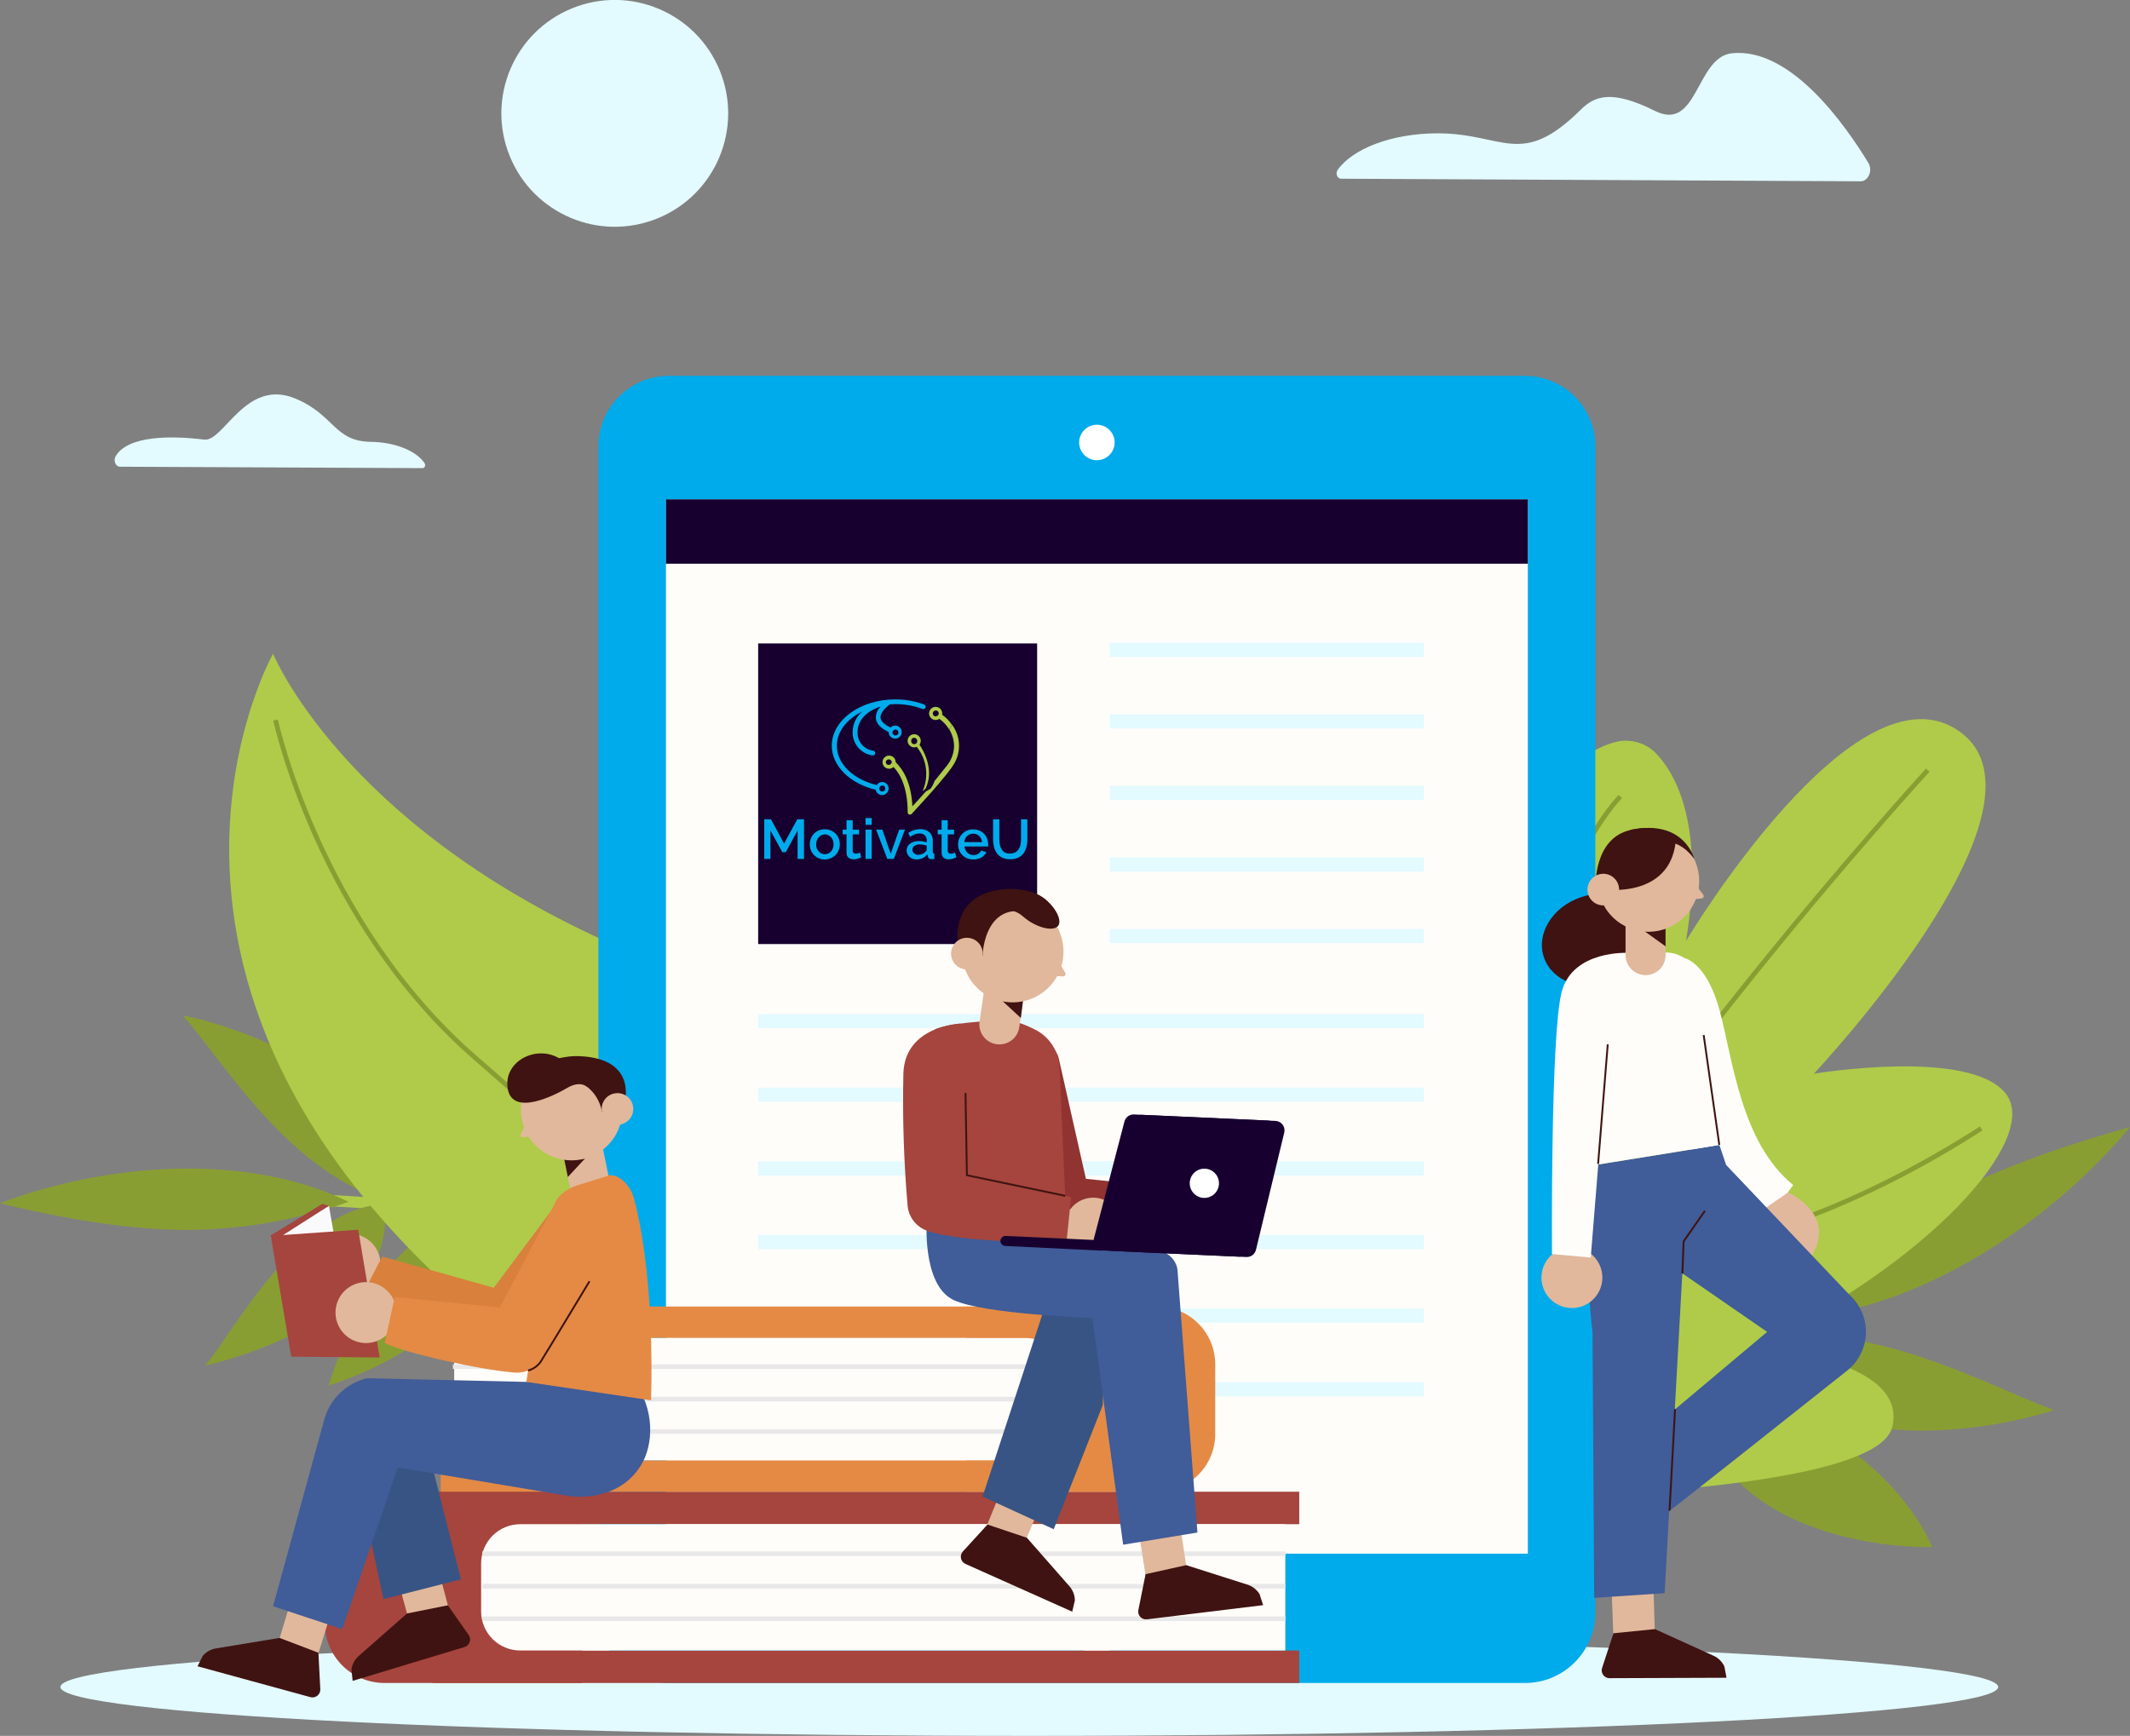 <svg width="449" height="366" viewBox="0 0 449 366" fill="none" xmlns="http://www.w3.org/2000/svg">
<rect x="0" y="0" width="449" height="366" fill="#808080" stroke="none"/>
<g clip-path="url(#clip0_586_9)">
<path d="M291.372 313.413L290.576 310.873C330.045 298.593 368.21 282.456 404.518 262.698L405.792 265.038C369.333 284.881 331.008 301.085 291.372 313.413Z" fill="#E5BAB3"/>
<path d="M377.469 278.062C385.284 269.509 393.597 261.921 404.707 255.289C415.818 248.657 429.766 243.021 449.01 237.634C449.01 237.634 447.148 239.944 443.714 243.548C439.089 248.37 434.096 252.825 428.78 256.872C415.967 266.73 397.48 276.828 377.469 278.062Z" fill="#899E32"/>
<path d="M369.773 281.717C378.365 276.479 382.636 265.217 384.786 254.253C386.936 243.29 387.096 232.535 388.091 227.825C382.299 233.123 377.156 239.09 372.769 245.6C366.119 255.916 360.942 269.22 369.773 281.717Z" fill="#E5BAB3"/>
<path d="M367.961 282.902C380.844 279.915 393.368 282.314 404.707 286.049C416.047 289.783 426.022 294.802 432.981 297.301C430.338 298.16 427.649 298.872 424.927 299.432C418.684 300.813 412.315 301.55 405.922 301.633C391.367 301.812 374.99 297.56 367.961 282.902Z" fill="#899E32"/>
<path d="M345.7 292.282C357.916 287.244 361.848 273.362 362.416 261.134C362.718 253.351 362.049 245.56 360.425 237.942C358.937 239.512 357.531 241.157 356.213 242.871C353.055 246.826 350.257 251.055 347.851 255.508C342.385 265.794 338.164 279.287 345.7 292.282Z" fill="#E5BAB3"/>
<path d="M346.507 291.944C357.727 290.778 370.251 294.094 381.431 300.169C392.611 306.243 402.437 315.315 407.316 326.189C401.596 326.228 395.89 325.61 390.311 324.346C380.973 322.275 370.042 317.774 363.581 309.051C357.119 300.328 352.898 296.006 350.24 293.945C347.582 291.884 346.507 291.944 346.507 291.944Z" fill="#899E32"/>
<path d="M327.909 299.382C335.515 296.514 340.384 287.234 340.434 276.718C340.426 270.874 339.106 265.107 336.569 259.843C334.032 254.579 330.345 249.953 325.779 246.307C324.513 250.084 323.662 253.987 323.24 257.948C322.533 264.679 322.852 273.303 327.67 280.612C332.359 287.672 332.479 292.362 331.354 295.319C330.712 297.033 329.494 298.469 327.909 299.382Z" fill="#E5BAB3"/>
<path d="M275.941 302.19C275.941 302.19 260.211 215.209 284.761 204.225C300.432 197.205 304.115 227.985 304.115 227.985C304.115 227.985 315.335 163.089 340.443 156.477C341.992 156.061 343.625 156.073 345.168 156.512C346.71 156.95 348.106 157.798 349.204 158.967C353.525 163.557 359.309 174.411 355.417 198.37C355.417 198.37 391.257 138.334 413.209 154.336C435.162 170.339 382.347 226.391 382.347 226.391C382.347 226.391 415.041 220.924 422.757 230.514C430.472 240.103 406.011 266.71 369.564 283.957C369.564 283.957 402.467 286.158 398.883 300.886C395.299 315.613 312.02 315.992 312.02 315.992L275.941 302.19Z" fill="#AFCB49"/>
<path d="M406.37 162.372C406.37 162.372 333.943 241.388 303.309 303.684" stroke="#899E32" stroke-miterlimit="10"/>
<path d="M341.569 167.939C341.569 167.939 313.304 195.92 325.391 265.675C325.391 265.675 364.516 272.098 417.62 237.922" stroke="#899E32" stroke-miterlimit="10"/>
<path d="M156.124 263.355L155.627 265.685C119.46 258.039 82.629 253.973 45.666 253.546V251.166C82.797 251.588 119.795 255.67 156.124 263.355Z" fill="#AFCB49"/>
<path d="M73.493 253.397C63.451 256.928 52.93 258.909 42.292 259.272C30.703 259.601 17.402 257.898 0.01 253.706C0.01 253.706 2.469 252.71 6.72 251.395C12.435 249.655 18.277 248.36 24.192 247.522C38.469 245.431 57.335 245.59 73.493 253.397Z" fill="#899E32"/>
<path d="M81.089 253.875C72.129 254.213 63.846 261.134 57.384 268.752C50.923 276.369 46.124 284.684 43.237 287.931C50.072 286.322 56.693 283.908 62.959 280.741C72.676 275.613 82.522 267.487 81.089 253.875Z" fill="#899E32"/>
<path d="M83.02 253.745C71.671 250.439 62.93 243.11 55.722 235.234C48.514 227.357 42.909 219.092 38.568 214.103C41.004 214.589 43.41 215.21 45.776 215.965C51.242 217.61 56.526 219.809 61.546 222.528C73.015 228.771 83.936 239.227 83.02 253.745Z" fill="#899E32"/>
<path d="M104.495 256.155C92.767 254.741 83.588 263.852 77.843 273.153C74.21 279.098 71.328 285.469 69.261 292.123C71.11 291.553 72.927 290.888 74.707 290.131C78.9 288.428 82.932 286.352 86.754 283.927C95.514 278.291 104.694 269.598 104.495 256.155Z" fill="#899E32"/>
<path d="M103.718 256.065C94.449 252.082 86.117 244.007 80.044 234.387C73.971 224.768 70.267 213.386 71.193 202.761C75.673 205.229 79.855 208.203 83.657 211.624C90.049 217.32 96.6 225.565 97.844 235.244C99.089 244.923 100.483 250.091 101.657 252.859C102.832 255.627 103.718 256.065 103.718 256.065Z" fill="#E5BAB3"/>
<path d="M121.479 258.376C114.291 257.3 106.436 262.419 101.806 270.594C99.259 275.159 97.771 280.238 97.452 285.455C97.133 290.673 97.992 295.896 99.965 300.736C102.601 298.344 104.971 295.673 107.033 292.77C110.528 287.791 114.002 280.95 113.465 273.143C112.887 265.585 114.848 261.871 117.009 260.049C118.26 258.99 119.84 258.399 121.479 258.376Z" fill="#E5BAB3"/>
<path d="M119.229 258.037C112.071 257.042 105.779 250.151 102.842 241.109C101.144 236.11 100.731 230.764 101.643 225.564C102.555 220.364 104.761 215.477 108.059 211.355C110.443 214.253 112.416 217.467 113.923 220.905C116.471 226.64 118.174 234.198 115.426 241.567C112.798 248.707 113.793 252.809 115.426 255.12C116.335 256.487 117.673 257.514 119.229 258.037Z" fill="#E5BAB3"/>
<path d="M180.217 268.852C180.217 268.852 183.592 223.782 127.781 198.499C71.969 173.217 57.564 137.826 57.564 137.826C57.564 137.826 13.251 216.165 118.542 290.629L180.217 268.852Z" fill="#AFCB49"/>
<path d="M58.091 151.827C58.091 151.827 67.211 194.297 100.064 222.926C132.918 251.555 135.964 255.588 153.506 278.302" stroke="#899E32" stroke-miterlimit="10"/>
<path d="M216.974 366C329.772 366 421.214 361.386 421.214 355.694C421.214 350.002 329.772 345.387 216.974 345.387C104.175 345.387 12.733 350.002 12.733 355.694C12.733 361.386 104.175 366 216.974 366Z" fill="#E3FAFF"/>
<path d="M321.458 79.244H140.982C132.79 79.244 126.148 85.887 126.148 94.082V340.01C126.148 348.204 132.79 354.847 140.982 354.847H321.458C329.651 354.847 336.292 348.204 336.292 340.01V94.082C336.292 85.887 329.651 79.244 321.458 79.244Z" fill="#00ABEB"/>
<path d="M322.066 105.284H140.385V327.583H322.066V105.284Z" fill="#FFFDFA"/>
<path d="M234.963 93.295C234.963 94.036 234.744 94.76 234.332 95.376C233.92 95.992 233.335 96.472 232.65 96.755C231.966 97.038 231.213 97.112 230.486 96.966C229.76 96.821 229.093 96.463 228.57 95.939C228.047 95.414 227.691 94.746 227.548 94.019C227.404 93.292 227.48 92.539 227.765 91.855C228.049 91.171 228.531 90.587 229.148 90.177C229.765 89.767 230.489 89.549 231.23 89.551C231.721 89.551 232.207 89.648 232.661 89.836C233.115 90.024 233.527 90.3 233.874 90.648C234.22 90.996 234.495 91.409 234.682 91.863C234.869 92.317 234.965 92.804 234.963 93.295Z" fill="white"/>
<path d="M231.22 348.504C235.102 348.504 238.249 345.357 238.249 341.474C238.249 337.591 235.102 334.444 231.22 334.444C227.338 334.444 224.191 337.591 224.191 341.474C224.191 345.357 227.338 348.504 231.22 348.504Z" fill="white"/>
<path d="M322.066 105.284H140.385V118.857H322.066V105.284Z" fill="#17002F"/>
<path d="M218.626 135.666H159.818V199.047H218.626V135.666Z" fill="#17002F"/>
<path d="M159.818 215.298H300.163" stroke="#E3FAFF" stroke-width="3" stroke-miterlimit="10"/>
<path d="M233.938 197.354H300.163" stroke="#E3FAFF" stroke-width="3" stroke-miterlimit="10"/>
<path d="M233.938 182.268H300.163" stroke="#E3FAFF" stroke-width="3" stroke-miterlimit="10"/>
<path d="M233.938 167.182H300.163" stroke="#E3FAFF" stroke-width="3" stroke-miterlimit="10"/>
<path d="M233.938 152.096H300.163" stroke="#E3FAFF" stroke-width="3" stroke-miterlimit="10"/>
<path d="M233.938 137.01H300.163" stroke="#E3FAFF" stroke-width="3" stroke-miterlimit="10"/>
<path d="M159.818 230.823H300.163" stroke="#E3FAFF" stroke-width="3" stroke-miterlimit="10"/>
<path d="M159.818 246.347H300.163" stroke="#E3FAFF" stroke-width="3" stroke-miterlimit="10"/>
<path d="M159.818 261.871H300.163" stroke="#E3FAFF" stroke-width="3" stroke-miterlimit="10"/>
<path d="M159.818 277.395H300.163" stroke="#E3FAFF" stroke-width="3" stroke-miterlimit="10"/>
<path d="M159.818 292.919H300.163" stroke="#E3FAFF" stroke-width="3" stroke-miterlimit="10"/>
<path d="M81.059 314.518H122.694V354.847H81.059C77.722 354.847 74.521 353.521 72.161 351.161C69.801 348.8 68.475 345.599 68.475 342.261V327.115C68.474 325.461 68.798 323.823 69.43 322.295C70.062 320.767 70.989 319.378 72.157 318.208C73.326 317.038 74.714 316.11 76.241 315.477C77.769 314.844 79.406 314.518 81.059 314.518Z" fill="#A5453D"/>
<path d="M273.88 314.518H91.174V321.369H273.88V314.518Z" fill="#A5453D"/>
<path d="M273.88 347.996H91.174V354.847H273.88V347.996Z" fill="#A5453D"/>
<path d="M109.661 321.369H270.943V347.996H109.661C107.475 347.996 105.379 347.128 103.833 345.581C102.287 344.035 101.418 341.938 101.418 339.751V329.604C101.421 327.419 102.291 325.325 103.836 323.781C105.382 322.236 107.477 321.369 109.661 321.369Z" fill="#FFFDFA"/>
<path d="M101.667 327.593H270.933" stroke="#E8E8E8" stroke-width="0.97" stroke-miterlimit="10"/>
<path d="M101.667 334.444H270.933" stroke="#E8E8E8" stroke-width="0.97" stroke-miterlimit="10"/>
<path d="M101.667 341.285H270.933" stroke="#E8E8E8" stroke-width="0.97" stroke-miterlimit="10"/>
<path d="M243.983 314.528H203.673V275.483H243.983C247.215 275.483 250.315 276.768 252.6 279.053C254.885 281.339 256.169 284.439 256.169 287.672L256.169 302.33C256.17 303.931 255.856 305.517 255.244 306.997C254.632 308.477 253.735 309.822 252.603 310.955C251.472 312.088 250.128 312.986 248.649 313.599C247.17 314.213 245.584 314.528 243.983 314.528Z" fill="#E48A45"/>
<path d="M92.896 282.105H234.187V275.473H92.896V282.105Z" fill="#E48A45"/>
<path d="M92.896 314.518H234.187V307.886H92.896V314.518Z" fill="#E48A45"/>
<path d="M216.287 307.896L95.743 307.896V282.115H216.287C218.399 282.115 220.425 282.954 221.918 284.448C223.412 285.942 224.251 287.969 224.251 290.081L224.251 299.89C224.256 300.939 224.054 301.98 223.656 302.951C223.258 303.922 222.673 304.805 221.932 305.549C221.192 306.293 220.313 306.883 219.344 307.286C218.375 307.689 217.336 307.896 216.287 307.896Z" fill="#FFFDFA"/>
<path d="M95.465 288.15H224.241" stroke="#E8E8E8" stroke-width="0.97" stroke-miterlimit="10"/>
<path d="M95.465 295.001H224.241" stroke="#E8E8E8" stroke-width="0.97" stroke-miterlimit="10"/>
<path d="M95.465 301.842H224.241" stroke="#E8E8E8" stroke-width="0.97" stroke-miterlimit="10"/>
<path d="M354.909 201.955C354.909 201.955 359.678 202.642 362.485 213.008C365.293 223.374 366.936 240.83 377.996 249.852L371.167 259.372L354.949 240.292L354.909 201.955Z" fill="#FFFDFA"/>
<path d="M376.931 251.405C376.931 251.405 387.544 256.135 381.71 265.077L371.167 255.388L376.931 251.405Z" fill="#E1B89B"/>
<path d="M347.074 194.447C348.796 199.425 345.362 205.101 339.418 207.163C333.475 209.224 327.242 206.894 325.48 201.935C323.718 196.976 327.192 191.28 333.136 189.209C339.08 187.137 345.352 189.488 347.074 194.447Z" fill="#3F1311"/>
<path d="M389.873 273.014L363.859 245.62L362.436 241.388L353.247 242.921L346.915 263.155L372.511 280.821L346.915 302.34C346.915 302.34 350.12 319.577 350.837 319.348C351.395 319.158 378.046 297.958 389.366 288.996C390.837 287.832 391.968 286.293 392.641 284.541C393.313 282.789 393.503 280.888 393.189 279.038C392.791 276.715 391.623 274.593 389.873 273.014Z" fill="#405C99"/>
<path d="M348.448 331.287L348.876 345.656H340.125L339.538 330.52L348.448 331.287Z" fill="#E1B89B"/>
<path d="M340.115 344.362L348.846 343.485L361.211 349.102C362.214 349.557 363.022 350.355 363.491 351.352L363.949 353.742L339.289 353.832C339.029 353.833 338.772 353.773 338.539 353.656C338.307 353.539 338.106 353.369 337.952 353.159C337.799 352.949 337.697 352.705 337.656 352.448C337.615 352.191 337.635 351.928 337.716 351.681L340.115 344.362Z" fill="#3F1311"/>
<path d="M336.322 245.62C336.322 245.62 333.176 259.362 335.705 280.891L336.053 336.903L350.897 335.908L356.074 242.443L336.322 245.62Z" fill="#405C99"/>
<path d="M353.097 297.112L351.932 318.521" stroke="#3F1311" stroke-width="0.39" stroke-miterlimit="10"/>
<path d="M354.64 268.503L354.909 261.732L359.389 255.299" stroke="#3F1311" stroke-width="0.39" stroke-miterlimit="10"/>
<path d="M343.291 200.909L351.096 200.829C352.784 200.812 354.421 201.408 355.703 202.507C356.985 203.606 357.824 205.133 358.065 206.804C359.688 218.076 362.485 241.398 362.485 241.398L336.322 245.62V207.88C336.322 206.964 336.502 206.058 336.852 205.212C337.203 204.366 337.716 203.598 338.363 202.951C339.01 202.303 339.779 201.79 340.624 201.44C341.47 201.089 342.376 200.909 343.291 200.909Z" fill="#FFFDFA"/>
<path d="M362.426 241.388L359.13 218.236" stroke="#3F1311" stroke-width="0.39" stroke-miterlimit="10"/>
<path d="M331.354 275.792C334.9 275.792 337.775 272.917 337.775 269.369C337.775 265.822 334.9 262.947 331.354 262.947C327.808 262.947 324.933 265.822 324.933 269.369C324.933 272.917 327.808 275.792 331.354 275.792Z" fill="#E1B89B"/>
<path d="M343.291 200.909C343.291 200.909 331.583 200.202 329.204 209.115C326.824 218.027 327.153 264.41 327.153 264.41L335.326 265.147L339.597 212.241L343.291 200.909Z" fill="#FFFDFA"/>
<path d="M336.879 245.411L338.91 220.198" stroke="#3F1311" stroke-width="0.39" stroke-miterlimit="10"/>
<path d="M346.885 205.599C346.33 205.599 345.782 205.49 345.269 205.278C344.757 205.066 344.292 204.755 343.9 204.363C343.508 203.971 343.197 203.505 342.985 202.993C342.773 202.481 342.664 201.932 342.664 201.377V193.49H351.106V201.377C351.106 201.932 350.997 202.481 350.785 202.993C350.573 203.505 350.262 203.971 349.87 204.363C349.478 204.755 349.012 205.066 348.5 205.278C347.988 205.49 347.439 205.599 346.885 205.599Z" fill="#E1B89B"/>
<path d="M351.096 199.525L342.664 193.471H351.096V199.525Z" fill="#3F1311"/>
<path d="M355.047 193.323C359.231 189.138 359.231 182.354 355.047 178.17C350.864 173.986 344.081 173.986 339.898 178.17C335.715 182.354 335.715 189.138 339.898 193.323C344.081 197.507 350.864 197.507 355.047 193.323Z" fill="#E1B89B"/>
<path d="M356.612 185.445L359.031 188.621C359.087 188.693 359.122 188.779 359.133 188.87C359.144 188.96 359.131 189.052 359.094 189.136C359.057 189.219 358.999 189.292 358.925 189.345C358.85 189.398 358.763 189.43 358.672 189.438L356.074 189.687L356.612 185.445Z" fill="#E1B89B"/>
<path d="M338.741 187.566C338.741 187.566 351.863 189.199 353.217 177.608C353.217 177.608 351.315 173.236 343.629 175.019C335.944 176.801 336.362 186.819 336.362 186.819L338.741 187.566Z" fill="#3F1311"/>
<path d="M352.56 177.717C352.56 177.717 354.82 177.966 357.139 181.083C357.139 181.083 355.098 172.569 343.629 174.989L346.069 179.112L352.56 177.717Z" fill="#3F1311"/>
<path d="M341.3 187.566C341.3 188.225 341.104 188.87 340.738 189.419C340.371 189.968 339.85 190.395 339.241 190.648C338.631 190.9 337.961 190.966 337.314 190.837C336.667 190.709 336.073 190.391 335.606 189.924C335.14 189.458 334.822 188.864 334.693 188.216C334.565 187.569 334.631 186.899 334.883 186.289C335.136 185.68 335.563 185.159 336.112 184.792C336.66 184.425 337.305 184.23 337.965 184.23C338.403 184.228 338.837 184.314 339.242 184.481C339.648 184.648 340.016 184.894 340.326 185.204C340.636 185.514 340.881 185.882 341.048 186.287C341.216 186.693 341.301 187.127 341.3 187.566Z" fill="#E1B89B"/>
<path d="M125.043 253.258C126.139 253.032 127.101 252.381 127.718 251.448C128.336 250.515 128.559 249.376 128.338 248.279L126.765 240.561L118.492 242.244L120.065 249.971C120.291 251.067 120.941 252.028 121.875 252.644C122.808 253.26 123.947 253.481 125.043 253.258Z" fill="#E1B89B"/>
<path d="M119.697 248.169L126.755 240.561L118.492 242.244L119.697 248.169Z" fill="#3F1311"/>
<path d="M129.406 239.904C132.697 234.986 131.38 228.332 126.464 225.04C121.547 221.748 114.894 223.065 111.603 227.983C108.312 232.9 109.629 239.555 114.545 242.847C119.462 246.139 126.115 244.821 129.406 239.904Z" fill="#E1B89B"/>
<path d="M111.493 235.473L109.771 239.068C109.732 239.149 109.715 239.239 109.722 239.329C109.729 239.42 109.76 239.506 109.812 239.58C109.863 239.654 109.934 239.713 110.016 239.751C110.098 239.789 110.189 239.804 110.279 239.795L112.867 239.526L111.493 235.473Z" fill="#E1B89B"/>
<path d="M122.136 222.687C121.137 222.645 120.135 222.709 119.149 222.876C110.348 224.151 110.1 231.36 110.1 231.36C110.762 229.753 111.893 228.383 113.345 227.427C125.979 225.326 126.925 234.517 126.875 234.507L131.594 232.794C131.594 232.794 134.69 223.185 122.136 222.687Z" fill="#3F1311"/>
<path d="M126.895 234.477C127.026 235.124 127.347 235.717 127.815 236.181C128.284 236.646 128.88 236.961 129.528 237.086C130.176 237.212 130.846 237.143 131.454 236.887C132.063 236.631 132.582 236.201 132.945 235.65C133.309 235.1 133.501 234.454 133.498 233.794C133.494 233.134 133.295 232.49 132.926 231.943C132.556 231.396 132.033 230.971 131.422 230.722C130.811 230.473 130.139 230.411 129.493 230.544C128.627 230.721 127.867 231.235 127.38 231.972C126.893 232.71 126.718 233.611 126.895 234.477Z" fill="#E1B89B"/>
<path d="M123.729 229.11C123.49 228.96 122.136 227.875 119.577 229.378C117.019 230.882 108.049 235.493 107.033 229.558C106.018 223.623 113.455 219.978 118.363 223.454C123.271 226.929 125.869 227.208 125.869 227.208L123.729 229.11Z" fill="#3F1311"/>
<path d="M82.562 328.419L86.375 342.271L94.738 339.701L90.865 325.063L82.562 328.419Z" fill="#E1B89B"/>
<path d="M94.4 338.467L85.808 340.189L75.623 349.151C74.79 349.881 74.243 350.883 74.08 351.979L74.339 354.399L97.934 347.259C98.183 347.183 98.41 347.048 98.597 346.866C98.785 346.685 98.926 346.462 99.011 346.215C99.095 345.969 99.12 345.705 99.084 345.447C99.047 345.189 98.95 344.943 98.8 344.73L94.4 338.467Z" fill="#3F1311"/>
<path d="M88.008 296.873L97.157 333L80.84 337.152L72.856 300.318L88.008 296.873Z" fill="#385485"/>
<path d="M62.472 333.677L58.33 347.438L66.772 349.709L71.282 335.25L62.472 333.677Z" fill="#E1B89B"/>
<path d="M67.121 348.464L58.928 345.347L45.517 347.558C44.434 347.736 43.449 348.293 42.74 349.131L41.635 351.322L65.409 357.825C65.662 357.898 65.929 357.91 66.187 357.859C66.446 357.808 66.689 357.696 66.895 357.532C67.102 357.369 67.266 357.158 67.375 356.918C67.483 356.678 67.533 356.415 67.519 356.152L67.121 348.464Z" fill="#3F1311"/>
<path d="M110.946 291.366L77.365 290.589C75.178 291.113 73.177 292.225 71.576 293.804C69.976 295.384 68.838 297.371 68.286 299.552L57.563 338.666L72.148 343.495L83.866 309.4L119.289 315.315C122.312 315.857 125.426 315.582 128.308 314.518C131.535 313.349 134.18 310.971 135.686 307.886C137.766 303.574 138.085 296.026 132.38 289.534L110.946 291.366Z" fill="#405C99"/>
<path d="M79.994 268.214C79.667 269.444 78.982 270.548 78.026 271.388C77.07 272.227 75.887 272.764 74.626 272.93C73.365 273.096 72.083 272.884 70.943 272.32C69.802 271.756 68.855 270.866 68.221 269.763C67.587 268.66 67.295 267.394 67.382 266.125C67.469 264.855 67.93 263.64 68.708 262.634C69.486 261.627 70.545 260.874 71.752 260.471C72.958 260.067 74.257 260.031 75.484 260.367C77.119 260.815 78.51 261.891 79.355 263.361C80.2 264.831 80.43 266.576 79.994 268.214Z" fill="#E1B89B"/>
<path d="M104.096 271.51L116.8 254.472C116.8 254.472 120.702 251.764 128.079 255.259C135.457 258.754 119.468 274.308 119.468 274.308L107.202 285.601C106.33 286.369 105.265 286.886 104.122 287.096C102.979 287.306 101.8 287.203 100.711 286.795C93.912 284.386 79.317 276.768 76.001 273.721L80.571 264.928L104.096 271.51Z" fill="#D9803C"/>
<path d="M69.341 254.243L71.302 265.555L57.066 261.025L69.341 254.243Z" fill="#FAFAFC"/>
<path d="M75.514 259.282L59.684 260.397L69.341 254.243L67.957 253.825L57.066 260.477L61.387 286.039L80.034 286.218L75.514 259.282Z" fill="#A5453D"/>
<path d="M110.946 291.366L116.8 254.472C116.949 252.939 118.492 251.007 121.658 249.932L128.627 247.771C130.937 247.771 133.017 250.35 133.605 252.58C135.238 258.475 137.846 272.586 137.249 295.25L110.946 291.366Z" fill="#E48A45"/>
<path d="M83.568 276.758C83.566 278.028 83.188 279.269 82.481 280.324C81.774 281.378 80.77 282.2 79.597 282.685C78.423 283.169 77.133 283.295 75.888 283.046C74.643 282.797 73.499 282.185 72.602 281.286C71.705 280.387 71.095 279.243 70.848 277.997C70.601 276.752 70.728 275.461 71.215 274.288C71.701 273.115 72.524 272.112 73.58 271.407C74.636 270.702 75.877 270.325 77.147 270.325C77.991 270.325 78.826 270.492 79.606 270.815C80.386 271.138 81.094 271.612 81.691 272.21C82.287 272.807 82.76 273.517 83.082 274.297C83.404 275.077 83.569 275.914 83.568 276.758Z" fill="#E1B89B"/>
<path d="M105.351 275.673L117.108 253.486C117.108 253.486 118.651 250.34 126.686 251.814C134.72 253.287 123.271 272.476 123.271 272.476L114.311 286.556C113.664 287.524 112.767 288.299 111.715 288.797C110.663 289.295 109.496 289.498 108.337 289.384C101.139 288.817 85.071 285.222 81.079 283.131L83.219 273.462L105.351 275.673Z" fill="#E48A45"/>
<path d="M111.324 288.966C111.963 288.795 112.558 288.492 113.072 288.077C113.587 287.662 114.009 287.144 114.311 286.556C115.715 284.336 124.267 270.146 124.267 270.146" stroke="#3F1311" stroke-width="0.39" stroke-miterlimit="10"/>
<path d="M221.145 312.965L215.609 326.228L207.635 322.634L213.33 308.583L221.145 312.965Z" fill="#E1B89B"/>
<path d="M208.163 321.439L216.476 324.237L225.436 334.454C226.163 335.28 226.569 336.34 226.581 337.441L226.023 339.811L203.514 329.744C203.276 329.637 203.066 329.475 202.902 329.272C202.739 329.068 202.626 328.829 202.572 328.574C202.519 328.318 202.527 328.054 202.595 327.802C202.664 327.55 202.791 327.318 202.966 327.125L208.163 321.439Z" fill="#3F1311"/>
<path d="M232.445 296.295L222.121 322.425L207.127 315.534L221.742 270.972L233.201 275.483L232.445 296.295Z" fill="#385485"/>
<path d="M248.234 317.934L250.345 332.153L241.654 333.189L239.284 318.222L248.234 317.934Z" fill="#E1B89B"/>
<path d="M241.484 331.904L250.056 330.002L262.998 334.125C264.049 334.466 264.943 335.173 265.517 336.117L266.264 338.437L241.783 341.424C241.521 341.458 241.255 341.428 241.007 341.337C240.759 341.245 240.536 341.096 240.358 340.9C240.181 340.705 240.053 340.469 239.985 340.214C239.918 339.958 239.913 339.69 239.971 339.433L241.484 331.904Z" fill="#3F1311"/>
<path d="M195.38 256.842C195.38 256.842 194.195 270.923 201.045 274.109C207.416 277.097 230.264 277.893 230.264 277.893L236.755 325.691L252.416 323.122L248.195 267.577C248.022 266.599 247.543 265.702 246.827 265.015C246.111 264.328 245.196 263.886 244.212 263.753L195.38 256.842Z" fill="#405C99"/>
<path d="M249.708 259.561L251.629 250.907L228.91 248.547L223.186 223.155C222.708 220.845 219.064 217.977 216.545 218.415L217.272 218.226C214.753 218.664 212.444 221.353 212.922 223.653L217.541 254.034C217.734 254.864 218.163 255.62 218.776 256.212C219.389 256.804 220.16 257.206 220.996 257.37L249.708 259.561Z" fill="#913331"/>
<path d="M223.335 224.848C223.231 223.234 222.711 221.674 221.824 220.322C220.938 218.969 219.716 217.869 218.278 217.13C216.018 215.965 213.3 214.93 211.249 215.079C206.719 215.408 201.244 215.577 197.082 217.001L195.38 256.832L224.789 257.529L223.335 224.848Z" fill="#A5453D"/>
<path d="M224.5 258.097C224.281 261.393 226.491 262.08 229.767 262.259C233.042 262.439 236.188 262.259 236.417 258.923C236.471 258.139 236.37 257.351 236.12 256.606C235.87 255.86 235.476 255.171 234.96 254.578C234.443 253.985 233.815 253.499 233.111 253.148C232.407 252.798 231.641 252.59 230.857 252.536C230.072 252.481 229.285 252.582 228.539 252.832C227.794 253.082 227.105 253.477 226.512 253.993C225.314 255.036 224.58 256.512 224.47 258.097H224.5Z" fill="#E1B89B"/>
<path d="M220.1 261.184L226.979 261.662C227.845 261.717 228.698 261.427 229.352 260.857C230.007 260.286 230.409 259.481 230.473 258.615C230.503 258.185 230.448 257.754 230.311 257.346C230.174 256.937 229.958 256.56 229.675 256.235C229.392 255.911 229.048 255.645 228.662 255.454C228.276 255.262 227.856 255.149 227.427 255.12L220.548 254.642C219.681 254.587 218.828 254.876 218.174 255.447C217.52 256.017 217.117 256.823 217.053 257.689C216.996 258.556 217.284 259.41 217.855 260.065C218.426 260.72 219.233 261.123 220.1 261.184Z" fill="#E1B89B"/>
<path d="M202.458 215.816C202.458 215.816 190.77 216.224 190.432 226.302C190.224 235.648 190.523 244.999 191.328 254.313C191.451 255.454 191.889 256.538 192.592 257.446C193.295 258.353 194.236 259.047 195.31 259.451C202.637 262.19 224.799 261.97 224.799 261.97L225.794 252.411L203.772 247.8L202.458 215.816Z" fill="#A5453D"/>
<path d="M224.54 252.132L203.822 247.791L203.523 230.454" stroke="#3F1311" stroke-width="0.39" stroke-miterlimit="10"/>
<path d="M267.299 236.259L239.025 234.975C238.576 234.959 238.134 235.097 237.773 235.364C237.411 235.632 237.151 236.014 237.034 236.449L230.583 261.184C230.512 261.468 230.505 261.763 230.561 262.05C230.618 262.337 230.737 262.608 230.91 262.844C231.083 263.079 231.305 263.274 231.562 263.414C231.819 263.554 232.103 263.636 232.395 263.653L261.137 264.958C261.59 264.972 262.035 264.83 262.397 264.557C262.759 264.283 263.017 263.894 263.128 263.454L269.101 238.699C269.167 238.418 269.171 238.126 269.113 237.844C269.054 237.561 268.935 237.295 268.764 237.063C268.593 236.831 268.373 236.639 268.12 236.5C267.867 236.361 267.587 236.279 267.299 236.259Z" fill="#17002F"/>
<path d="M268.922 236.339L240.648 235.054C240.2 235.039 239.759 235.174 239.398 235.44C239.037 235.706 238.775 236.086 238.657 236.518L232.196 261.263C232.125 261.548 232.118 261.845 232.175 262.132C232.232 262.42 232.352 262.691 232.526 262.927C232.7 263.163 232.924 263.357 233.182 263.497C233.439 263.636 233.725 263.717 234.018 263.733L262.76 265.038C263.213 265.051 263.658 264.91 264.02 264.636C264.382 264.363 264.64 263.974 264.751 263.534L270.724 238.769C270.788 238.489 270.79 238.198 270.731 237.917C270.672 237.635 270.553 237.37 270.382 237.139C270.211 236.908 269.992 236.717 269.74 236.579C269.488 236.441 269.209 236.359 268.922 236.339Z" fill="#17002F"/>
<path d="M231.32 261.473L211.996 260.586C211.718 260.578 211.447 260.676 211.239 260.862C211.032 261.047 210.903 261.305 210.881 261.582C210.872 261.86 210.971 262.131 211.156 262.339C211.341 262.546 211.599 262.675 211.876 262.698L232.345 263.693L231.32 261.473Z" fill="#17002F"/>
<path d="M250.793 249.344C250.764 249.954 250.917 250.56 251.232 251.083C251.547 251.607 252.011 252.025 252.564 252.285C253.117 252.544 253.735 252.634 254.339 252.542C254.943 252.451 255.506 252.182 255.957 251.77C256.408 251.358 256.727 250.821 256.873 250.227C257.019 249.634 256.985 249.011 256.777 248.436C256.568 247.862 256.193 247.362 255.701 247.001C255.208 246.64 254.619 246.433 254.009 246.406C253.193 246.371 252.397 246.661 251.795 247.211C251.192 247.762 250.832 248.529 250.793 249.344Z" fill="white"/>
<path d="M210.064 220.158C209.516 220.081 208.988 219.896 208.511 219.614C208.034 219.333 207.618 218.959 207.285 218.516C206.953 218.073 206.712 217.568 206.576 217.031C206.439 216.494 206.41 215.936 206.49 215.388L207.615 207.581L215.958 208.786L214.863 216.553C214.789 217.106 214.605 217.64 214.323 218.122C214.04 218.604 213.665 219.025 213.218 219.36C212.772 219.696 212.263 219.939 211.721 220.076C211.18 220.213 210.617 220.24 210.064 220.158Z" fill="#E1B89B"/>
<path d="M215.191 214.641L207.436 207.461L215.958 208.527L215.191 214.641Z" fill="#3F1311"/>
<path d="M224.082 202.144C223.78 204.244 222.863 206.207 221.446 207.786C220.028 209.364 218.175 210.487 216.12 211.011C214.065 211.536 211.9 211.439 209.9 210.733C207.9 210.027 206.154 208.743 204.883 207.044C203.613 205.345 202.874 203.308 202.761 201.189C202.649 199.071 203.167 196.966 204.25 195.142C205.333 193.318 206.933 191.857 208.847 190.942C210.761 190.028 212.903 189.702 215.002 190.005C217.814 190.414 220.349 191.922 222.051 194.197C223.753 196.473 224.483 199.331 224.082 202.144Z" fill="#E1B89B"/>
<path d="M222.559 201.616L224.55 205.111C224.594 205.191 224.617 205.28 224.615 205.371C224.613 205.462 224.587 205.551 224.539 205.628C224.492 205.705 224.424 205.768 224.343 205.811C224.263 205.853 224.173 205.873 224.082 205.868L221.473 205.749L222.559 201.616Z" fill="#E1B89B"/>
<path d="M211.438 187.506C212.431 187.404 213.432 187.404 214.425 187.506C223.295 188.273 222.439 194.705 222.439 194.705C221.175 192.375 221.026 194.068 220.249 193.66C207.456 187.426 207.088 201.526 207.137 201.517L202.209 201.058C202.209 201.058 198.934 188.741 211.438 187.506Z" fill="#3F1311"/>
<path d="M205.812 203.737C207.288 202.635 207.592 200.545 206.49 199.068C205.388 197.592 203.298 197.288 201.822 198.391C200.346 199.493 200.043 201.583 201.145 203.059C202.247 204.536 204.336 204.839 205.812 203.737Z" fill="#E1B89B"/>
<path d="M210.721 192.654C210.721 192.654 212.832 190.752 215.699 193.271C218.566 195.791 222.668 196.657 223.246 194.835C223.823 193.013 220.926 189.049 217.69 188.283C214.455 187.516 211.07 190.165 211.07 190.165L210.721 192.654Z" fill="#3F1311"/>
<path d="M138.609 46.044C150.836 41.064 156.711 27.112 151.731 14.883C146.751 2.654 132.803 -3.222 120.577 1.759C108.35 6.739 102.476 20.691 107.455 32.92C112.435 45.149 126.383 51.025 138.609 46.044Z" fill="#E3FAFF"/>
<path d="M282.681 37.68C281.884 37.68 281.456 36.545 281.984 35.808C285.21 31.297 293.433 28.151 302.891 28.111C317.018 28.061 320.572 35.649 333.216 23.132C336.202 20.145 339.836 18.9 348.876 23.391C357.916 27.882 357.488 12.059 365.064 11.232C377.558 9.918 389.087 26.528 393.836 34.325C394.831 35.958 393.836 38.238 392.183 38.228L282.681 37.68Z" fill="#E3FAFF"/>
<path d="M89.103 98.702C89.541 98.702 89.78 98.065 89.491 97.646C87.749 95.057 83.279 93.225 78.132 93.155C70.406 93.046 70.556 87.509 62.292 84.044C51.779 79.633 47.18 93.195 43.048 92.687C36.209 91.841 27 91.771 24.381 96.183C23.834 97.099 24.381 98.403 25.267 98.403L89.103 98.702Z" fill="#E3FAFF"/>
<path d="M168.131 181.093V175.118L165.642 179.679H164.915L162.406 175.118V181.093H161.102V172.739H162.516L165.284 177.857L168.071 172.739H169.485V181.113L168.131 181.093Z" fill="#00ABEB"/>
<path d="M173.876 181.213C173.424 181.218 172.977 181.13 172.561 180.954C172.189 180.792 171.852 180.557 171.571 180.263C171.291 179.969 171.072 179.621 170.929 179.241C170.778 178.85 170.701 178.435 170.7 178.016C170.7 177.597 170.777 177.182 170.929 176.791C171.073 176.42 171.289 176.082 171.566 175.796C171.849 175.501 172.187 175.264 172.561 175.099C173.397 174.753 174.335 174.753 175.17 175.099C175.544 175.264 175.882 175.501 176.165 175.796C176.442 176.082 176.659 176.42 176.803 176.791C176.954 177.182 177.032 177.597 177.032 178.016C177.031 178.435 176.953 178.85 176.803 179.241C176.659 179.612 176.442 179.951 176.165 180.237C175.882 180.532 175.544 180.769 175.17 180.934C174.762 181.115 174.322 181.21 173.876 181.213ZM172.034 178.026C172.032 178.308 172.079 178.587 172.173 178.853C172.266 179.093 172.401 179.316 172.571 179.51C172.734 179.691 172.93 179.84 173.149 179.948C173.377 180.053 173.625 180.107 173.876 180.107C174.126 180.107 174.374 180.053 174.602 179.948C174.824 179.837 175.024 179.685 175.19 179.5C175.353 179.303 175.485 179.081 175.578 178.843C175.764 178.311 175.764 177.732 175.578 177.2C175.487 176.957 175.356 176.731 175.19 176.532C175.024 176.348 174.824 176.196 174.602 176.084C174.374 175.981 174.126 175.927 173.876 175.925C173.627 175.926 173.382 175.984 173.159 176.094C172.938 176.203 172.741 176.355 172.581 176.542C172.409 176.738 172.274 176.965 172.183 177.21C172.089 177.471 172.045 177.748 172.054 178.026H172.034Z" fill="#00ABEB"/>
<path d="M181.551 180.774C181.331 180.878 181.105 180.967 180.874 181.043C180.573 181.143 180.257 181.194 179.939 181.193C179.743 181.194 179.548 181.163 179.361 181.103C179.188 181.056 179.025 180.975 178.883 180.864C178.742 180.745 178.63 180.595 178.555 180.426C178.479 180.222 178.442 180.006 178.445 179.788V175.925H177.629V174.929H178.445V172.938H179.74V174.929H181.084V175.925H179.74V179.37C179.739 179.46 179.757 179.549 179.793 179.632C179.829 179.714 179.882 179.788 179.949 179.848C180.075 179.95 180.234 180.003 180.397 179.998C180.573 179.999 180.748 179.968 180.914 179.908L181.283 179.749L181.551 180.774Z" fill="#00ABEB"/>
<path d="M182.447 173.913V172.479H183.751V173.913H182.447ZM182.447 181.093V174.919H183.751V181.093H182.447Z" fill="#00ABEB"/>
<path d="M187.037 181.093L184.677 174.919H185.992L187.764 179.998L189.546 174.919H190.77L188.411 181.093H187.037Z" fill="#00ABEB"/>
<path d="M193.199 181.213C192.914 181.215 192.63 181.164 192.363 181.063C192.119 180.971 191.896 180.833 191.706 180.655C191.521 180.484 191.372 180.277 191.268 180.048C191.165 179.805 191.11 179.544 191.109 179.281C191.109 179.004 191.173 178.731 191.298 178.484C191.433 178.247 191.616 178.04 191.835 177.877C192.084 177.692 192.364 177.554 192.662 177.469C193.005 177.374 193.361 177.327 193.717 177.329C194.007 177.331 194.297 177.358 194.583 177.409C194.845 177.453 195.102 177.523 195.35 177.618V177.19C195.363 176.994 195.334 176.798 195.265 176.614C195.196 176.43 195.09 176.263 194.952 176.124C194.801 175.988 194.625 175.883 194.434 175.816C194.242 175.749 194.039 175.722 193.836 175.736C193.495 175.732 193.157 175.797 192.841 175.925C192.49 176.057 192.155 176.231 191.845 176.443L191.447 175.616C192.175 175.108 193.039 174.831 193.926 174.82C194.648 174.776 195.359 175.007 195.917 175.467C196.161 175.709 196.35 176 196.472 176.322C196.594 176.643 196.646 176.986 196.624 177.329V179.56C196.624 179.839 196.734 179.978 196.963 179.988V181.093C196.858 181.117 196.751 181.134 196.644 181.143H196.375C196.162 181.157 195.952 181.089 195.788 180.954C195.654 180.827 195.566 180.658 195.539 180.476V180.077C195.284 180.436 194.941 180.724 194.543 180.914C194.124 181.115 193.664 181.217 193.199 181.213ZM193.548 180.217C193.854 180.218 194.158 180.16 194.444 180.048C194.699 179.945 194.925 179.781 195.101 179.57C195.172 179.518 195.232 179.451 195.275 179.373C195.318 179.296 195.343 179.21 195.35 179.122V178.305C195.121 178.218 194.884 178.151 194.643 178.106C194.404 178.058 194.16 178.035 193.916 178.036C193.516 178.019 193.121 178.123 192.781 178.335C192.643 178.417 192.529 178.534 192.451 178.673C192.372 178.813 192.332 178.971 192.333 179.131C192.33 179.279 192.36 179.425 192.42 179.559C192.48 179.693 192.57 179.813 192.682 179.908C192.914 180.133 193.225 180.258 193.548 180.257V180.217Z" fill="#00ABEB"/>
<path d="M201.602 180.774C201.378 180.876 201.148 180.965 200.915 181.043C200.613 181.144 200.297 181.195 199.979 181.193C199.783 181.194 199.588 181.163 199.402 181.103C199.228 181.056 199.066 180.975 198.924 180.864C198.785 180.744 198.676 180.594 198.605 180.426C198.521 180.224 198.48 180.007 198.486 179.788V175.925H197.669V174.929H198.486V172.938H199.78V174.929H201.124V175.925H199.78V179.37C199.777 179.456 199.792 179.542 199.824 179.621C199.857 179.701 199.906 179.772 199.968 179.832C200.03 179.891 200.104 179.936 200.185 179.965C200.265 179.994 200.352 180.005 200.437 179.998C200.617 179.999 200.795 179.968 200.965 179.908L201.323 179.749L201.602 180.774Z" fill="#00ABEB"/>
<path d="M205.136 181.212C204.689 181.22 204.245 181.136 203.832 180.964C203.457 180.8 203.119 180.563 202.837 180.266C202.556 179.981 202.336 179.643 202.189 179.271C202.036 178.881 201.959 178.465 201.96 178.046C201.96 177.624 202.038 177.205 202.189 176.811C202.34 176.441 202.56 176.103 202.837 175.815C203.119 175.519 203.457 175.282 203.832 175.118C204.672 174.78 205.61 174.78 206.45 175.118C206.826 175.277 207.165 175.511 207.446 175.805C207.723 176.092 207.939 176.43 208.083 176.801C208.227 177.183 208.301 177.588 208.302 177.996C208.308 178.086 208.308 178.175 208.302 178.265C208.308 178.335 208.308 178.404 208.302 178.474H203.324C203.34 178.73 203.404 178.98 203.514 179.211C203.618 179.426 203.76 179.622 203.932 179.789C204.099 179.946 204.295 180.071 204.509 180.157C204.724 180.246 204.954 180.29 205.186 180.286C205.534 180.296 205.879 180.21 206.182 180.037C206.321 179.951 206.448 179.847 206.56 179.729C206.672 179.618 206.76 179.486 206.819 179.34L207.934 179.659C207.704 180.141 207.332 180.54 206.869 180.804C206.34 181.097 205.74 181.238 205.136 181.212ZM207.008 177.548C206.994 177.296 206.929 177.048 206.819 176.821C206.72 176.61 206.582 176.421 206.411 176.263C206.24 176.112 206.045 175.99 205.833 175.905C205.612 175.816 205.375 175.772 205.136 175.776C204.901 175.772 204.667 175.816 204.449 175.905C204.238 175.99 204.042 176.112 203.872 176.263C203.704 176.422 203.569 176.611 203.474 176.821C203.368 177.05 203.304 177.296 203.285 177.548H207.008Z" fill="#00ABEB"/>
<path d="M212.942 179.958C213.327 179.975 213.709 179.886 214.047 179.699C214.33 179.532 214.568 179.3 214.744 179.022C214.934 178.718 215.063 178.38 215.122 178.026C215.199 177.663 215.235 177.292 215.231 176.921V172.739H216.565V176.981C216.572 177.528 216.505 178.074 216.366 178.604C216.246 179.087 216.029 179.541 215.729 179.938C215.434 180.328 215.048 180.639 214.604 180.844C214.081 181.076 213.513 181.188 212.942 181.173C212.358 181.188 211.779 181.069 211.249 180.824C210.809 180.609 210.427 180.291 210.134 179.898C209.847 179.494 209.64 179.037 209.527 178.554C209.397 178.04 209.334 177.511 209.338 176.981V172.739H210.662V176.981C210.657 177.355 210.693 177.729 210.771 178.096C210.83 178.45 210.959 178.788 211.15 179.092C211.325 179.373 211.568 179.605 211.856 179.769C212.195 179.926 212.569 179.991 212.942 179.958Z" fill="#00ABEB"/>
<path d="M185.991 164.872C185.755 164.87 185.523 164.93 185.317 165.045C185.111 165.161 184.939 165.327 184.817 165.529C179.839 164.334 176.404 160.998 176.404 157.234C176.404 154.247 178.515 151.628 181.72 150.045C181.099 150.585 180.6 151.252 180.257 152.001C179.914 152.749 179.734 153.563 179.729 154.386C179.712 155.569 180.126 156.717 180.894 157.617C181.662 158.517 182.73 159.106 183.901 159.275H184C184.123 159.276 184.241 159.232 184.333 159.151C184.425 159.071 184.483 158.959 184.498 158.837C184.506 158.772 184.502 158.705 184.484 158.642C184.466 158.578 184.436 158.519 184.396 158.467C184.355 158.415 184.304 158.372 184.247 158.34C184.189 158.307 184.126 158.287 184.06 158.28C183.125 158.152 182.271 157.682 181.662 156.961C181.054 156.24 180.734 155.319 180.765 154.376C180.765 151.717 182.925 149.816 185.653 148.969C185.282 149.31 184.998 149.735 184.825 150.207C184.652 150.68 184.594 151.188 184.657 151.688C184.916 152.982 186.24 153.829 187.325 154.326V154.386C187.332 154.703 187.448 155.008 187.653 155.249C187.859 155.491 188.141 155.653 188.453 155.71C188.765 155.767 189.087 155.714 189.364 155.561C189.641 155.407 189.857 155.163 189.975 154.869C190.092 154.574 190.105 154.248 190.01 153.946C189.915 153.644 189.718 153.383 189.453 153.209C189.188 153.035 188.871 152.958 188.556 152.991C188.241 153.024 187.947 153.165 187.724 153.39C186.798 152.972 185.812 152.315 185.633 151.469C185.424 150.473 186.529 149.318 187.525 148.541C187.917 148.49 188.313 148.463 188.709 148.461C190.648 148.451 192.574 148.788 194.394 149.457C194.458 149.49 194.528 149.509 194.6 149.513C194.672 149.516 194.743 149.505 194.81 149.479C194.877 149.453 194.938 149.413 194.988 149.361C195.039 149.31 195.078 149.248 195.103 149.181C195.127 149.113 195.138 149.042 195.133 148.97C195.128 148.898 195.107 148.828 195.073 148.765C195.039 148.702 194.992 148.646 194.935 148.602C194.878 148.559 194.812 148.528 194.742 148.511C192.806 147.806 190.76 147.452 188.699 147.465C181.332 147.465 175.339 151.847 175.339 157.224C175.339 161.466 179.102 165.19 184.578 166.515C184.627 166.77 184.747 167.007 184.924 167.198C185.101 167.388 185.329 167.525 185.58 167.592C185.831 167.659 186.097 167.654 186.345 167.577C186.594 167.5 186.816 167.355 186.986 167.158C187.156 166.96 187.266 166.719 187.305 166.462C187.344 166.204 187.31 165.941 187.206 165.703C187.102 165.464 186.933 165.259 186.718 165.112C186.503 164.965 186.251 164.882 185.991 164.872ZM188.759 153.819C188.925 153.819 189.085 153.885 189.203 154.002C189.32 154.12 189.386 154.28 189.386 154.446C189.386 154.612 189.32 154.772 189.203 154.89C189.085 155.007 188.925 155.073 188.759 155.073C188.593 155.073 188.433 155.007 188.316 154.89C188.198 154.772 188.132 154.612 188.132 154.446C188.132 154.28 188.198 154.12 188.316 154.002C188.433 153.885 188.593 153.819 188.759 153.819ZM185.991 166.883C185.867 166.883 185.746 166.846 185.643 166.778C185.54 166.709 185.459 166.611 185.412 166.496C185.364 166.381 185.352 166.255 185.376 166.134C185.4 166.012 185.46 165.9 185.548 165.812C185.636 165.725 185.747 165.665 185.869 165.641C185.991 165.616 186.117 165.629 186.231 165.676C186.346 165.724 186.444 165.804 186.513 165.907C186.582 166.011 186.619 166.132 186.619 166.256C186.619 166.422 186.553 166.582 186.435 166.699C186.317 166.817 186.158 166.883 185.991 166.883Z" fill="#00ABEB"/>
<path d="M200.676 152.823L200.109 153.819C199.865 153.404 199.578 153.017 199.252 152.664C200.424 153.92 201.091 155.566 201.124 157.284C201.087 158.908 200.477 160.467 199.402 161.685C199.402 161.685 197.709 163.796 197.002 164.673C196.805 165.247 196.527 165.79 196.176 166.286L195.18 166.863C194.055 168.138 193.02 169.263 192.333 170C192.074 164.723 190.183 162.034 188.799 160.7C188.799 160.425 188.718 160.157 188.565 159.93C188.412 159.702 188.196 159.524 187.942 159.42C187.689 159.315 187.41 159.289 187.141 159.343C186.873 159.397 186.626 159.53 186.433 159.724C186.24 159.919 186.109 160.167 186.057 160.436C186.004 160.705 186.033 160.983 186.139 161.236C186.246 161.489 186.425 161.704 186.654 161.855C186.882 162.006 187.151 162.086 187.425 162.084C187.77 162.085 188.101 161.953 188.351 161.715C189.645 163.06 191.338 165.868 191.338 171.275C191.338 171.376 191.369 171.474 191.426 171.557C191.482 171.641 191.563 171.705 191.656 171.743C191.716 171.752 191.776 171.752 191.835 171.743C191.905 171.744 191.973 171.73 192.037 171.703C192.1 171.675 192.157 171.635 192.204 171.583C192.204 171.524 197.859 165.609 200.636 161.805L200.706 161.665C201.65 160.385 202.16 158.835 202.16 157.244C202.16 155.653 201.65 154.103 200.706 152.823H200.676ZM187.355 161.297C187.186 161.297 187.024 161.23 186.905 161.11C186.785 160.991 186.718 160.829 186.718 160.66C186.738 160.506 186.812 160.364 186.929 160.261C187.045 160.159 187.195 160.102 187.35 160.102C187.506 160.102 187.655 160.159 187.772 160.261C187.888 160.364 187.963 160.506 187.983 160.66C187.975 160.822 187.906 160.975 187.789 161.088C187.673 161.201 187.518 161.265 187.355 161.267V161.297Z" fill="#AFCB49"/>
<path d="M195.131 166.256C195.371 165.74 195.551 165.199 195.668 164.643C196.365 161.357 194.743 158.33 193.677 156.786C193.607 157.05 193.449 157.282 193.229 157.443C194.282 158.741 194.956 160.306 195.176 161.963C195.395 163.62 195.152 165.306 194.474 166.834L195.131 166.256Z" fill="#AFCB49"/>
<path d="M193.956 156.806C194.048 156.613 194.096 156.402 194.096 156.189C194.096 155.915 194.014 155.647 193.862 155.42C193.71 155.192 193.494 155.015 193.241 154.91C192.988 154.805 192.71 154.778 192.442 154.831C192.173 154.884 191.927 155.016 191.733 155.21C191.54 155.403 191.408 155.65 191.354 155.919C191.301 156.187 191.328 156.465 191.433 156.718C191.538 156.971 191.715 157.187 191.943 157.339C192.17 157.492 192.438 157.573 192.712 157.573C192.97 157.574 193.223 157.503 193.443 157.367C193.663 157.232 193.841 157.037 193.956 156.806ZM192.712 155.561C192.879 155.561 193.04 155.627 193.159 155.744C193.278 155.862 193.346 156.021 193.349 156.189C193.36 156.278 193.352 156.369 193.326 156.456C193.299 156.542 193.254 156.622 193.195 156.69C193.135 156.757 193.061 156.812 192.979 156.849C192.896 156.886 192.807 156.905 192.717 156.905C192.626 156.905 192.537 156.886 192.455 156.849C192.372 156.812 192.299 156.757 192.239 156.69C192.179 156.622 192.134 156.542 192.108 156.456C192.081 156.369 192.073 156.278 192.085 156.189C192.079 156.025 192.137 155.867 192.247 155.746C192.357 155.625 192.509 155.552 192.672 155.541L192.712 155.561Z" fill="#AFCB49"/>
<path d="M200.676 152.823C200.121 152.002 199.423 151.287 198.615 150.712C198.626 150.616 198.626 150.519 198.615 150.423C198.615 150.149 198.534 149.882 198.382 149.654C198.23 149.426 198.014 149.249 197.761 149.144C197.508 149.039 197.23 149.012 196.962 149.065C196.693 149.119 196.447 149.251 196.253 149.444C196.059 149.638 195.928 149.884 195.874 150.153C195.821 150.421 195.848 150.7 195.953 150.953C196.058 151.206 196.235 151.422 196.463 151.574C196.69 151.726 196.958 151.807 197.231 151.807C197.511 151.806 197.785 151.723 198.018 151.568C198.458 151.881 198.862 152.241 199.223 152.644C199.548 152.997 199.835 153.384 200.079 153.799L200.676 152.823ZM197.261 151.05C197.137 151.05 197.016 151.014 196.913 150.945C196.81 150.876 196.729 150.778 196.682 150.663C196.634 150.548 196.622 150.422 196.646 150.301C196.67 150.179 196.73 150.067 196.818 149.979C196.906 149.892 197.017 149.832 197.139 149.808C197.261 149.783 197.387 149.796 197.501 149.843C197.616 149.891 197.714 149.971 197.783 150.074C197.852 150.178 197.889 150.299 197.889 150.423C197.881 150.584 197.811 150.736 197.695 150.847C197.578 150.959 197.423 151.021 197.261 151.02V151.05Z" fill="#AFCB49"/>
</g>
<defs>
<clipPath id="clip0_586_9">
<rect width="449" height="366" fill="white"/>
</clipPath>
</defs>
</svg>
